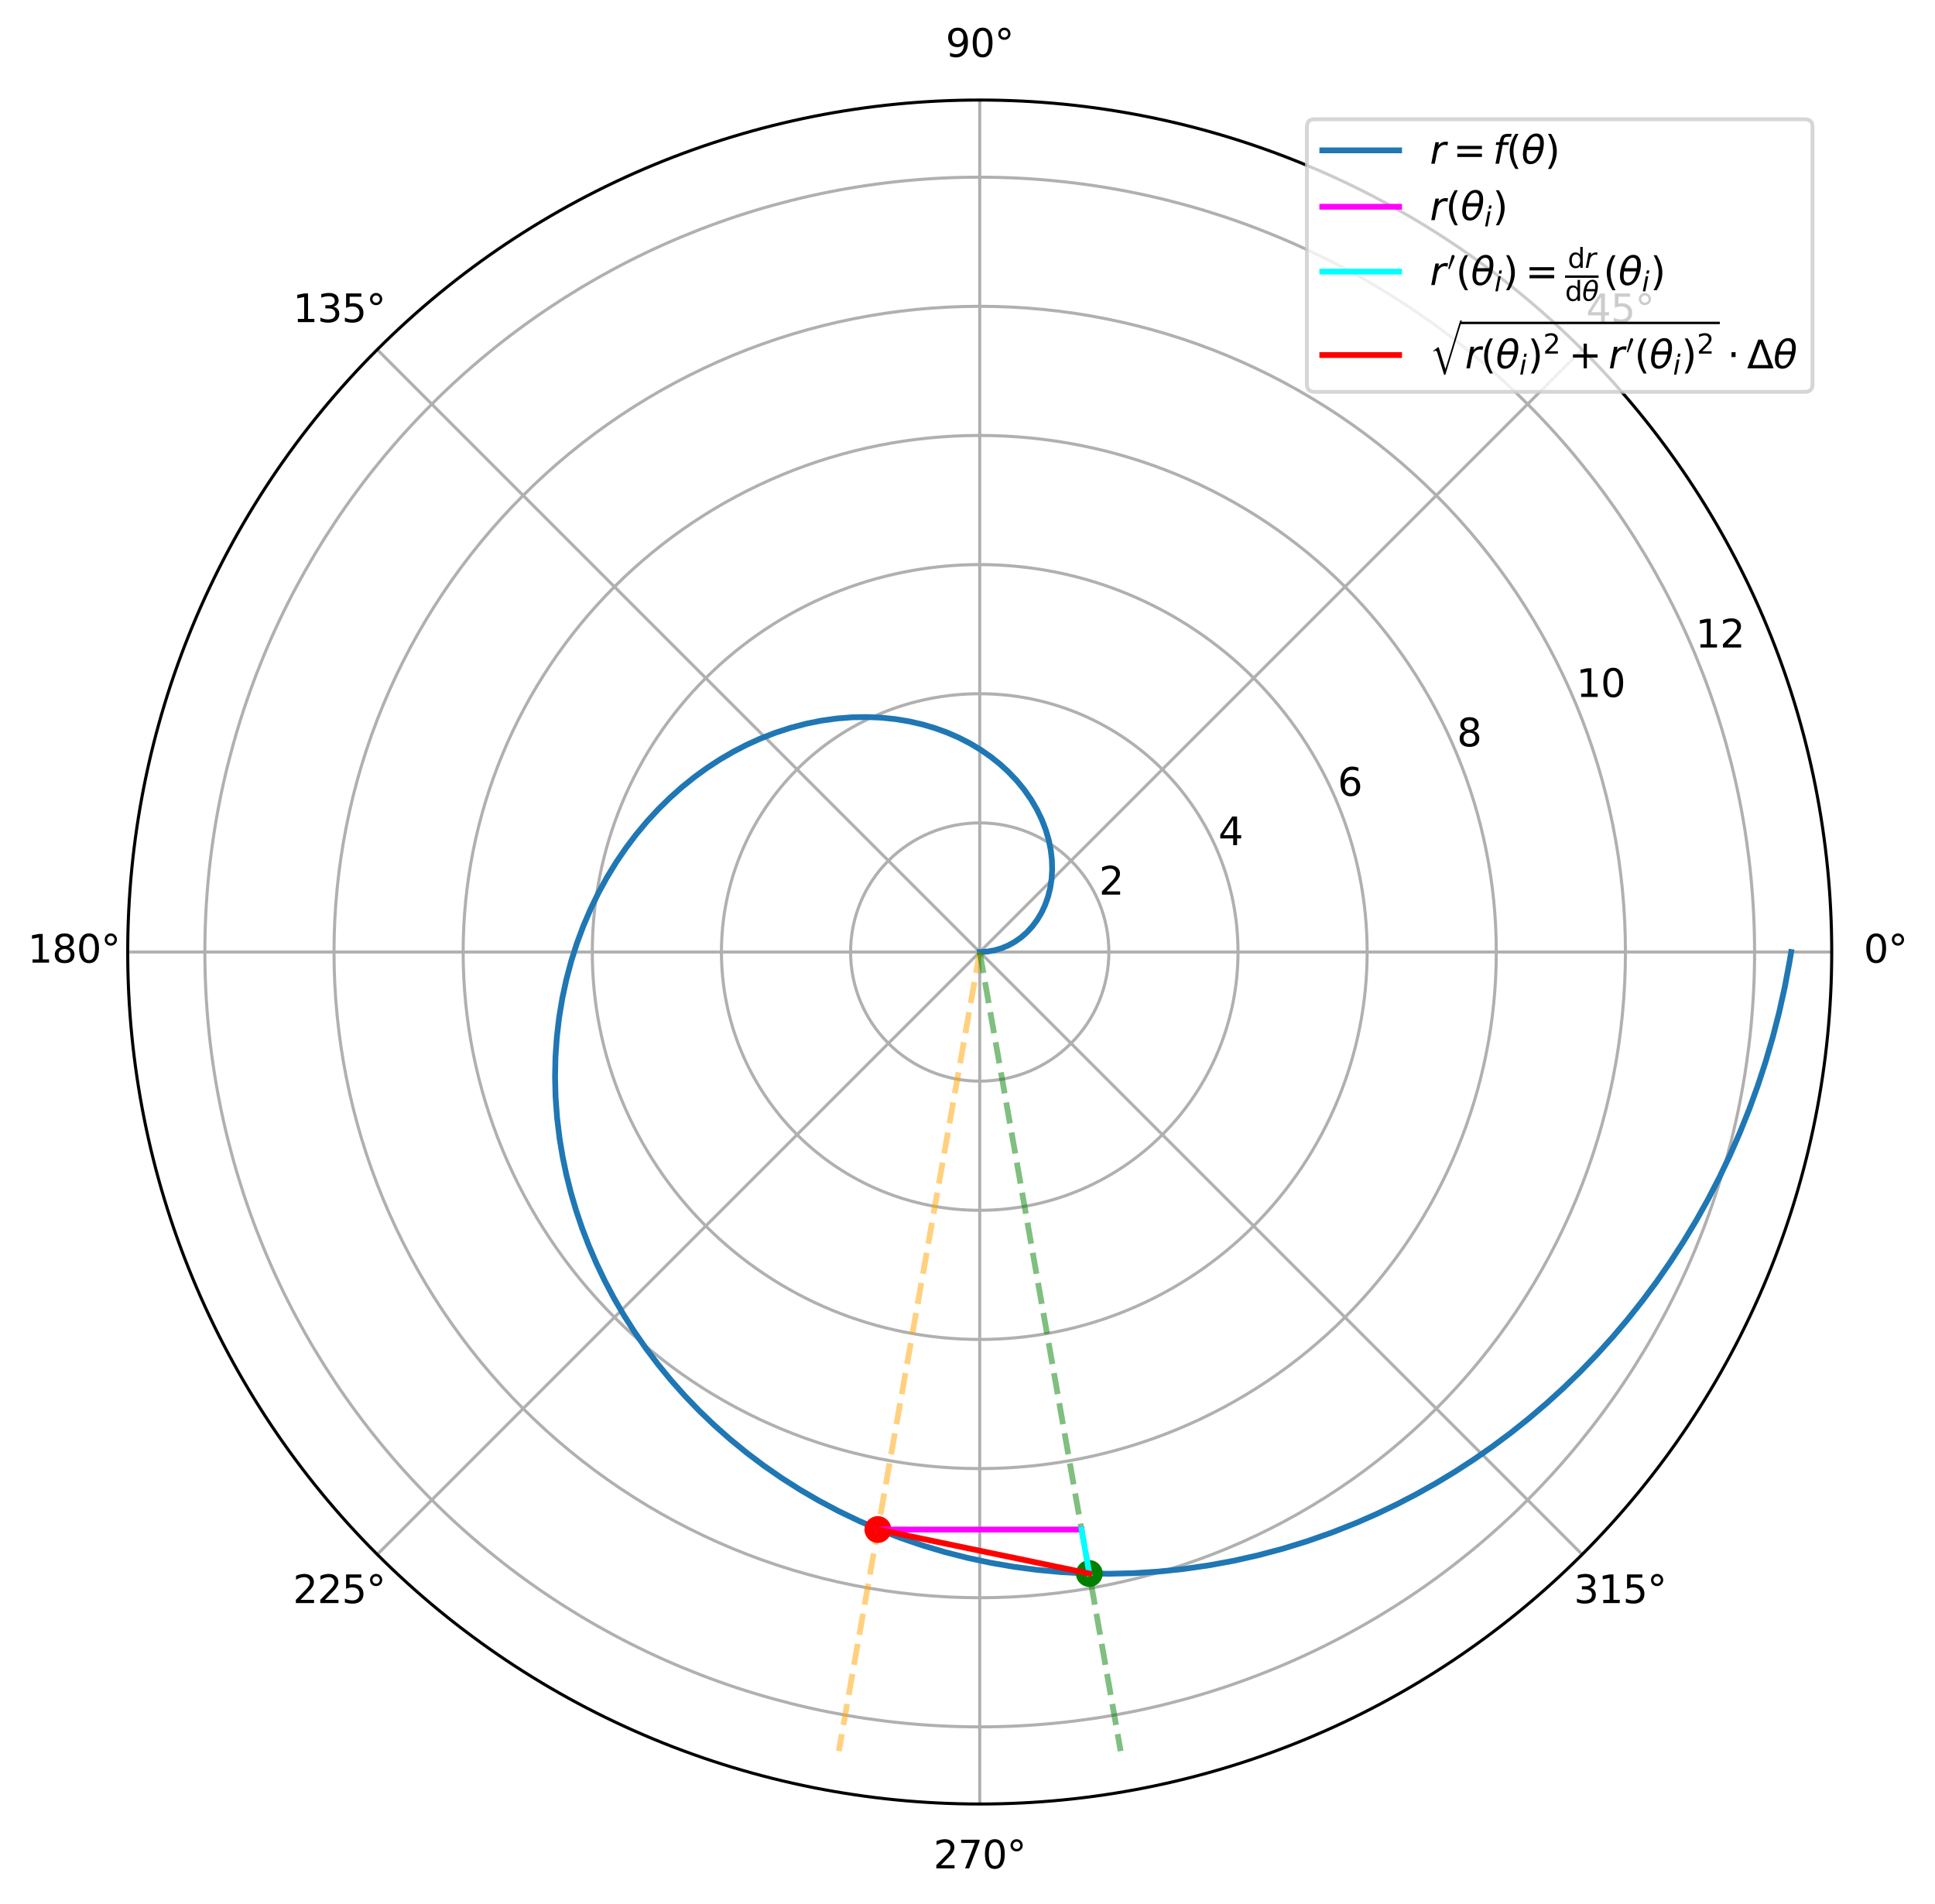 <?xml version="1.0" encoding="utf-8" standalone="no"?>
<!DOCTYPE svg PUBLIC "-//W3C//DTD SVG 1.1//EN"
  "http://www.w3.org/Graphics/SVG/1.1/DTD/svg11.dtd">
<svg xmlns:xlink="http://www.w3.org/1999/xlink" width="503.645pt" height="495.598pt" viewBox="0 0 503.645 495.598" xmlns="http://www.w3.org/2000/svg" version="1.1">
 <defs>
  <style type="text/css">*{stroke-linejoin: round; stroke-linecap: butt}</style>
 </defs>
 <g id="figure_1">
  <g id="patch_1">
   <path d="M 0 495.598 
L 503.645 495.598 
L 503.645 0 
L 0 0 
z
" style="fill: #ffffff"/>
  </g>
  <g id="axes_1">
   <g id="patch_2">
    <path d="M 476.764 247.799 
C 476.764 218.678 471.027 189.84 459.883 162.935 
C 448.739 136.031 432.404 111.583 411.812 90.991 
C 391.22 70.399 366.772 54.064 339.868 42.92 
C 312.963 31.775 284.125 26.039 255.004 26.039 
C 225.882 26.039 197.044 31.775 170.14 42.92 
C 143.235 54.064 118.788 70.399 98.196 90.991 
C 77.604 111.583 61.268 136.031 50.124 162.935 
C 38.98 189.84 33.244 218.678 33.244 247.799 
C 33.244 276.92 38.98 305.758 50.124 332.663 
C 61.268 359.567 77.604 384.015 98.196 404.607 
C 118.788 425.199 143.235 441.534 170.14 452.679 
C 197.044 463.823 225.882 469.559 255.004 469.559 
C 284.125 469.559 312.963 463.823 339.868 452.679 
C 366.772 441.534 391.22 425.199 411.812 404.607 
C 432.404 384.015 448.739 359.567 459.883 332.663 
C 471.027 305.758 476.764 276.92 476.764 247.799 
M 255.004 247.799 
C 255.004 247.799 255.004 247.799 255.004 247.799 
C 255.004 247.799 255.004 247.799 255.004 247.799 
C 255.004 247.799 255.004 247.799 255.004 247.799 
C 255.004 247.799 255.004 247.799 255.004 247.799 
C 255.004 247.799 255.004 247.799 255.004 247.799 
C 255.004 247.799 255.004 247.799 255.004 247.799 
C 255.004 247.799 255.004 247.799 255.004 247.799 
C 255.004 247.799 255.004 247.799 255.004 247.799 
C 255.004 247.799 255.004 247.799 255.004 247.799 
C 255.004 247.799 255.004 247.799 255.004 247.799 
C 255.004 247.799 255.004 247.799 255.004 247.799 
C 255.004 247.799 255.004 247.799 255.004 247.799 
C 255.004 247.799 255.004 247.799 255.004 247.799 
C 255.004 247.799 255.004 247.799 255.004 247.799 
C 255.004 247.799 255.004 247.799 255.004 247.799 
C 255.004 247.799 255.004 247.799 255.004 247.799 
M 476.764 247.799 
z
" style="fill: #ffffff"/>
   </g>
   <g id="matplotlib.axis_1">
    <g id="xtick_1">
     <g id="line2d_1">
      <path d="M 255.004 247.799 
L 476.764 247.799 
" clip-path="url(#p0e7f84c0d6)" style="fill: none; stroke: #b0b0b0; stroke-width: 0.8; stroke-linecap: square"/>
     </g>
     <g id="text_1">
      <!-- 0° -->
      <g transform="translate(485.082 250.558)scale(0.1 -0.1)">
       <defs>
        <path id="DejaVuSans-30" d="M 2034 4250 
Q 1547 4250 1301 3770 
Q 1056 3291 1056 2328 
Q 1056 1369 1301 889 
Q 1547 409 2034 409 
Q 2525 409 2770 889 
Q 3016 1369 3016 2328 
Q 3016 3291 2770 3770 
Q 2525 4250 2034 4250 
z
M 2034 4750 
Q 2819 4750 3233 4129 
Q 3647 3509 3647 2328 
Q 3647 1150 3233 529 
Q 2819 -91 2034 -91 
Q 1250 -91 836 529 
Q 422 1150 422 2328 
Q 422 3509 836 4129 
Q 1250 4750 2034 4750 
z
" transform="scale(0.016)"/>
        <path id="DejaVuSans-b0" d="M 1600 4347 
Q 1350 4347 1178 4173 
Q 1006 4000 1006 3750 
Q 1006 3503 1178 3333 
Q 1350 3163 1600 3163 
Q 1850 3163 2022 3333 
Q 2194 3503 2194 3750 
Q 2194 3997 2020 4172 
Q 1847 4347 1600 4347 
z
M 1600 4750 
Q 1800 4750 1984 4673 
Q 2169 4597 2303 4453 
Q 2447 4313 2519 4134 
Q 2591 3956 2591 3750 
Q 2591 3338 2302 3052 
Q 2013 2766 1594 2766 
Q 1172 2766 890 3047 
Q 609 3328 609 3750 
Q 609 4169 896 4459 
Q 1184 4750 1600 4750 
z
" transform="scale(0.016)"/>
       </defs>
       <use xlink:href="#DejaVuSans-30"/>
       <use xlink:href="#DejaVuSans-b0" x="63.623"/>
      </g>
     </g>
    </g>
    <g id="xtick_2">
     <g id="line2d_2">
      <path d="M 255.004 247.799 
L 411.812 90.991 
" clip-path="url(#p0e7f84c0d6)" style="fill: none; stroke: #b0b0b0; stroke-width: 0.8; stroke-linecap: square"/>
     </g>
     <g id="text_2">
      <!-- 45° -->
      <g transform="translate(412.849 83.851)scale(0.1 -0.1)">
       <defs>
        <path id="DejaVuSans-34" d="M 2419 4116 
L 825 1625 
L 2419 1625 
L 2419 4116 
z
M 2253 4666 
L 3047 4666 
L 3047 1625 
L 3713 1625 
L 3713 1100 
L 3047 1100 
L 3047 0 
L 2419 0 
L 2419 1100 
L 313 1100 
L 313 1709 
L 2253 4666 
z
" transform="scale(0.016)"/>
        <path id="DejaVuSans-35" d="M 691 4666 
L 3169 4666 
L 3169 4134 
L 1269 4134 
L 1269 2991 
Q 1406 3038 1543 3061 
Q 1681 3084 1819 3084 
Q 2600 3084 3056 2656 
Q 3513 2228 3513 1497 
Q 3513 744 3044 326 
Q 2575 -91 1722 -91 
Q 1428 -91 1123 -41 
Q 819 9 494 109 
L 494 744 
Q 775 591 1075 516 
Q 1375 441 1709 441 
Q 2250 441 2565 725 
Q 2881 1009 2881 1497 
Q 2881 1984 2565 2268 
Q 2250 2553 1709 2553 
Q 1456 2553 1204 2497 
Q 953 2441 691 2322 
L 691 4666 
z
" transform="scale(0.016)"/>
       </defs>
       <use xlink:href="#DejaVuSans-34"/>
       <use xlink:href="#DejaVuSans-35" x="63.623"/>
       <use xlink:href="#DejaVuSans-b0" x="127.246"/>
      </g>
     </g>
    </g>
    <g id="xtick_3">
     <g id="line2d_3">
      <path d="M 255.004 247.799 
L 255.004 26.039 
" clip-path="url(#p0e7f84c0d6)" style="fill: none; stroke: #b0b0b0; stroke-width: 0.8; stroke-linecap: square"/>
     </g>
     <g id="text_3">
      <!-- 90° -->
      <g transform="translate(246.141 14.798)scale(0.1 -0.1)">
       <defs>
        <path id="DejaVuSans-39" d="M 703 97 
L 703 672 
Q 941 559 1184 500 
Q 1428 441 1663 441 
Q 2288 441 2617 861 
Q 2947 1281 2994 2138 
Q 2813 1869 2534 1725 
Q 2256 1581 1919 1581 
Q 1219 1581 811 2004 
Q 403 2428 403 3163 
Q 403 3881 828 4315 
Q 1253 4750 1959 4750 
Q 2769 4750 3195 4129 
Q 3622 3509 3622 2328 
Q 3622 1225 3098 567 
Q 2575 -91 1691 -91 
Q 1453 -91 1209 -44 
Q 966 3 703 97 
z
M 1959 2075 
Q 2384 2075 2632 2365 
Q 2881 2656 2881 3163 
Q 2881 3666 2632 3958 
Q 2384 4250 1959 4250 
Q 1534 4250 1286 3958 
Q 1038 3666 1038 3163 
Q 1038 2656 1286 2365 
Q 1534 2075 1959 2075 
z
" transform="scale(0.016)"/>
       </defs>
       <use xlink:href="#DejaVuSans-39"/>
       <use xlink:href="#DejaVuSans-30" x="63.623"/>
       <use xlink:href="#DejaVuSans-b0" x="127.246"/>
      </g>
     </g>
    </g>
    <g id="xtick_4">
     <g id="line2d_4">
      <path d="M 255.004 247.799 
L 98.196 90.991 
" clip-path="url(#p0e7f84c0d6)" style="fill: none; stroke: #b0b0b0; stroke-width: 0.8; stroke-linecap: square"/>
     </g>
     <g id="text_4">
      <!-- 135° -->
      <g transform="translate(76.253 83.851)scale(0.1 -0.1)">
       <defs>
        <path id="DejaVuSans-31" d="M 794 531 
L 1825 531 
L 1825 4091 
L 703 3866 
L 703 4441 
L 1819 4666 
L 2450 4666 
L 2450 531 
L 3481 531 
L 3481 0 
L 794 0 
L 794 531 
z
" transform="scale(0.016)"/>
        <path id="DejaVuSans-33" d="M 2597 2516 
Q 3050 2419 3304 2112 
Q 3559 1806 3559 1356 
Q 3559 666 3084 287 
Q 2609 -91 1734 -91 
Q 1441 -91 1130 -33 
Q 819 25 488 141 
L 488 750 
Q 750 597 1062 519 
Q 1375 441 1716 441 
Q 2309 441 2620 675 
Q 2931 909 2931 1356 
Q 2931 1769 2642 2001 
Q 2353 2234 1838 2234 
L 1294 2234 
L 1294 2753 
L 1863 2753 
Q 2328 2753 2575 2939 
Q 2822 3125 2822 3475 
Q 2822 3834 2567 4026 
Q 2313 4219 1838 4219 
Q 1578 4219 1281 4162 
Q 984 4106 628 3988 
L 628 4550 
Q 988 4650 1302 4700 
Q 1616 4750 1894 4750 
Q 2613 4750 3031 4423 
Q 3450 4097 3450 3541 
Q 3450 3153 3228 2886 
Q 3006 2619 2597 2516 
z
" transform="scale(0.016)"/>
       </defs>
       <use xlink:href="#DejaVuSans-31"/>
       <use xlink:href="#DejaVuSans-33" x="63.623"/>
       <use xlink:href="#DejaVuSans-35" x="127.246"/>
       <use xlink:href="#DejaVuSans-b0" x="190.869"/>
      </g>
     </g>
    </g>
    <g id="xtick_5">
     <g id="line2d_5">
      <path d="M 255.004 247.799 
L 33.244 247.799 
" clip-path="url(#p0e7f84c0d6)" style="fill: none; stroke: #b0b0b0; stroke-width: 0.8; stroke-linecap: square"/>
     </g>
     <g id="text_5">
      <!-- 180° -->
      <g transform="translate(7.2 250.558)scale(0.1 -0.1)">
       <defs>
        <path id="DejaVuSans-38" d="M 2034 2216 
Q 1584 2216 1326 1975 
Q 1069 1734 1069 1313 
Q 1069 891 1326 650 
Q 1584 409 2034 409 
Q 2484 409 2743 651 
Q 3003 894 3003 1313 
Q 3003 1734 2745 1975 
Q 2488 2216 2034 2216 
z
M 1403 2484 
Q 997 2584 770 2862 
Q 544 3141 544 3541 
Q 544 4100 942 4425 
Q 1341 4750 2034 4750 
Q 2731 4750 3128 4425 
Q 3525 4100 3525 3541 
Q 3525 3141 3298 2862 
Q 3072 2584 2669 2484 
Q 3125 2378 3379 2068 
Q 3634 1759 3634 1313 
Q 3634 634 3220 271 
Q 2806 -91 2034 -91 
Q 1263 -91 848 271 
Q 434 634 434 1313 
Q 434 1759 690 2068 
Q 947 2378 1403 2484 
z
M 1172 3481 
Q 1172 3119 1398 2916 
Q 1625 2713 2034 2713 
Q 2441 2713 2670 2916 
Q 2900 3119 2900 3481 
Q 2900 3844 2670 4047 
Q 2441 4250 2034 4250 
Q 1625 4250 1398 4047 
Q 1172 3844 1172 3481 
z
" transform="scale(0.016)"/>
       </defs>
       <use xlink:href="#DejaVuSans-31"/>
       <use xlink:href="#DejaVuSans-38" x="63.623"/>
       <use xlink:href="#DejaVuSans-30" x="127.246"/>
       <use xlink:href="#DejaVuSans-b0" x="190.869"/>
      </g>
     </g>
    </g>
    <g id="xtick_6">
     <g id="line2d_6">
      <path d="M 255.004 247.799 
L 98.196 404.607 
" clip-path="url(#p0e7f84c0d6)" style="fill: none; stroke: #b0b0b0; stroke-width: 0.8; stroke-linecap: square"/>
     </g>
     <g id="text_6">
      <!-- 225° -->
      <g transform="translate(76.253 417.266)scale(0.1 -0.1)">
       <defs>
        <path id="DejaVuSans-32" d="M 1228 531 
L 3431 531 
L 3431 0 
L 469 0 
L 469 531 
Q 828 903 1448 1529 
Q 2069 2156 2228 2338 
Q 2531 2678 2651 2914 
Q 2772 3150 2772 3378 
Q 2772 3750 2511 3984 
Q 2250 4219 1831 4219 
Q 1534 4219 1204 4116 
Q 875 4013 500 3803 
L 500 4441 
Q 881 4594 1212 4672 
Q 1544 4750 1819 4750 
Q 2544 4750 2975 4387 
Q 3406 4025 3406 3419 
Q 3406 3131 3298 2873 
Q 3191 2616 2906 2266 
Q 2828 2175 2409 1742 
Q 1991 1309 1228 531 
z
" transform="scale(0.016)"/>
       </defs>
       <use xlink:href="#DejaVuSans-32"/>
       <use xlink:href="#DejaVuSans-32" x="63.623"/>
       <use xlink:href="#DejaVuSans-35" x="127.246"/>
       <use xlink:href="#DejaVuSans-b0" x="190.869"/>
      </g>
     </g>
    </g>
    <g id="xtick_7">
     <g id="line2d_7">
      <path d="M 255.004 247.799 
L 255.004 469.559 
" clip-path="url(#p0e7f84c0d6)" style="fill: none; stroke: #b0b0b0; stroke-width: 0.8; stroke-linecap: square"/>
     </g>
     <g id="text_7">
      <!-- 270° -->
      <g transform="translate(242.96 486.318)scale(0.1 -0.1)">
       <defs>
        <path id="DejaVuSans-37" d="M 525 4666 
L 3525 4666 
L 3525 4397 
L 1831 0 
L 1172 0 
L 2766 4134 
L 525 4134 
L 525 4666 
z
" transform="scale(0.016)"/>
       </defs>
       <use xlink:href="#DejaVuSans-32"/>
       <use xlink:href="#DejaVuSans-37" x="63.623"/>
       <use xlink:href="#DejaVuSans-30" x="127.246"/>
       <use xlink:href="#DejaVuSans-b0" x="190.869"/>
      </g>
     </g>
    </g>
    <g id="xtick_8">
     <g id="line2d_8">
      <path d="M 255.004 247.799 
L 411.812 404.607 
" clip-path="url(#p0e7f84c0d6)" style="fill: none; stroke: #b0b0b0; stroke-width: 0.8; stroke-linecap: square"/>
     </g>
     <g id="text_8">
      <!-- 315° -->
      <g transform="translate(409.667 417.266)scale(0.1 -0.1)">
       <use xlink:href="#DejaVuSans-33"/>
       <use xlink:href="#DejaVuSans-31" x="63.623"/>
       <use xlink:href="#DejaVuSans-35" x="127.246"/>
       <use xlink:href="#DejaVuSans-b0" x="190.869"/>
      </g>
     </g>
    </g>
   </g>
   <g id="matplotlib.axis_2">
    <g id="ytick_1">
     <g id="line2d_9">
      <path d="M 288.617 247.799 
C 288.617 243.385 287.748 239.014 286.059 234.936 
C 284.369 230.858 281.893 227.152 278.772 224.031 
C 275.651 220.909 271.945 218.433 267.867 216.744 
C 263.789 215.055 259.418 214.186 255.004 214.186 
C 250.59 214.186 246.218 215.055 242.14 216.744 
C 238.062 218.433 234.357 220.909 231.235 224.031 
C 228.114 227.152 225.638 230.858 223.949 234.936 
C 222.26 239.014 221.39 243.385 221.39 247.799 
C 221.39 252.213 222.26 256.584 223.949 260.662 
C 225.638 264.74 228.114 268.446 231.235 271.567 
C 234.357 274.689 238.062 277.165 242.14 278.854 
C 246.218 280.543 250.59 281.413 255.004 281.413 
C 259.418 281.413 263.789 280.543 267.867 278.854 
C 271.945 277.165 275.651 274.689 278.772 271.567 
C 281.893 268.446 284.369 264.74 286.059 260.662 
C 287.748 256.584 288.617 252.213 288.617 247.799 
" clip-path="url(#p0e7f84c0d6)" style="fill: none; stroke: #b0b0b0; stroke-width: 0.8; stroke-linecap: square"/>
     </g>
     <g id="text_9">
      <!-- 2 -->
      <g transform="translate(286.059 232.856)scale(0.1 -0.1)">
       <use xlink:href="#DejaVuSans-32"/>
      </g>
     </g>
    </g>
    <g id="ytick_2">
     <g id="line2d_10">
      <path d="M 322.231 247.799 
C 322.231 238.971 320.492 230.229 317.113 222.072 
C 313.735 213.916 308.783 206.505 302.54 200.262 
C 296.298 194.02 288.887 189.068 280.73 185.689 
C 272.574 182.311 263.832 180.572 255.004 180.572 
C 246.176 180.572 237.433 182.311 229.277 185.689 
C 221.121 189.068 213.71 194.02 207.467 200.262 
C 201.225 206.505 196.272 213.916 192.894 222.072 
C 189.516 230.229 187.777 238.971 187.777 247.799 
C 187.777 256.627 189.516 265.37 192.894 273.526 
C 196.272 281.682 201.225 289.093 207.467 295.336 
C 213.71 301.578 221.121 306.53 229.277 309.909 
C 237.433 313.287 246.176 315.026 255.004 315.026 
C 263.832 315.026 272.574 313.287 280.73 309.909 
C 288.887 306.53 296.298 301.578 302.54 295.336 
C 308.783 289.093 313.735 281.682 317.113 273.526 
C 320.492 265.37 322.231 256.627 322.231 247.799 
" clip-path="url(#p0e7f84c0d6)" style="fill: none; stroke: #b0b0b0; stroke-width: 0.8; stroke-linecap: square"/>
     </g>
     <g id="text_10">
      <!-- 4 -->
      <g transform="translate(317.113 219.993)scale(0.1 -0.1)">
       <use xlink:href="#DejaVuSans-34"/>
      </g>
     </g>
    </g>
    <g id="ytick_3">
     <g id="line2d_11">
      <path d="M 355.844 247.799 
C 355.844 234.557 353.236 221.443 348.168 209.209 
C 343.101 196.975 335.672 185.858 326.309 176.494 
C 316.945 167.13 305.828 159.702 293.594 154.635 
C 281.36 149.567 268.246 146.958 255.004 146.958 
C 241.761 146.958 228.648 149.567 216.414 154.635 
C 204.179 159.702 193.062 167.13 183.699 176.494 
C 174.335 185.858 166.907 196.975 161.839 209.209 
C 156.772 221.443 154.163 234.557 154.163 247.799 
C 154.163 261.041 156.772 274.155 161.839 286.389 
C 166.907 298.623 174.335 309.74 183.699 319.104 
C 193.062 328.468 204.179 335.896 216.414 340.964 
C 228.648 346.031 241.761 348.64 255.004 348.64 
C 268.246 348.64 281.36 346.031 293.594 340.964 
C 305.828 335.896 316.945 328.468 326.309 319.104 
C 335.672 309.74 343.101 298.623 348.168 286.389 
C 353.236 274.155 355.844 261.041 355.844 247.799 
" clip-path="url(#p0e7f84c0d6)" style="fill: none; stroke: #b0b0b0; stroke-width: 0.8; stroke-linecap: square"/>
     </g>
     <g id="text_11">
      <!-- 6 -->
      <g transform="translate(348.168 207.129)scale(0.1 -0.1)">
       <defs>
        <path id="DejaVuSans-36" d="M 2113 2584 
Q 1688 2584 1439 2293 
Q 1191 2003 1191 1497 
Q 1191 994 1439 701 
Q 1688 409 2113 409 
Q 2538 409 2786 701 
Q 3034 994 3034 1497 
Q 3034 2003 2786 2293 
Q 2538 2584 2113 2584 
z
M 3366 4563 
L 3366 3988 
Q 3128 4100 2886 4159 
Q 2644 4219 2406 4219 
Q 1781 4219 1451 3797 
Q 1122 3375 1075 2522 
Q 1259 2794 1537 2939 
Q 1816 3084 2150 3084 
Q 2853 3084 3261 2657 
Q 3669 2231 3669 1497 
Q 3669 778 3244 343 
Q 2819 -91 2113 -91 
Q 1303 -91 875 529 
Q 447 1150 447 2328 
Q 447 3434 972 4092 
Q 1497 4750 2381 4750 
Q 2619 4750 2861 4703 
Q 3103 4656 3366 4563 
z
" transform="scale(0.016)"/>
       </defs>
       <use xlink:href="#DejaVuSans-36"/>
      </g>
     </g>
    </g>
    <g id="ytick_4">
     <g id="line2d_12">
      <path d="M 389.458 247.799 
C 389.458 230.143 385.98 212.658 379.223 196.346 
C 372.466 180.033 362.562 165.211 350.077 152.726 
C 337.592 140.241 322.769 130.336 306.457 123.58 
C 290.145 116.823 272.66 113.345 255.004 113.345 
C 237.347 113.345 219.863 116.823 203.55 123.58 
C 187.238 130.336 172.415 140.241 159.93 152.726 
C 147.445 165.211 137.541 180.033 130.784 196.346 
C 124.028 212.658 120.55 230.143 120.55 247.799 
C 120.55 265.455 124.028 282.94 130.784 299.252 
C 137.541 315.565 147.445 330.388 159.93 342.872 
C 172.415 355.357 187.238 365.262 203.55 372.018 
C 219.863 378.775 237.347 382.253 255.004 382.253 
C 272.66 382.253 290.145 378.775 306.457 372.018 
C 322.769 365.262 337.592 355.357 350.077 342.872 
C 362.562 330.388 372.466 315.565 379.223 299.252 
C 385.98 282.94 389.458 265.455 389.458 247.799 
" clip-path="url(#p0e7f84c0d6)" style="fill: none; stroke: #b0b0b0; stroke-width: 0.8; stroke-linecap: square"/>
     </g>
     <g id="text_12">
      <!-- 8 -->
      <g transform="translate(379.223 194.266)scale(0.1 -0.1)">
       <use xlink:href="#DejaVuSans-38"/>
      </g>
     </g>
    </g>
    <g id="ytick_5">
     <g id="line2d_13">
      <path d="M 423.071 247.799 
C 423.071 225.729 418.724 203.873 410.278 183.482 
C 401.832 163.092 389.452 144.563 373.846 128.957 
C 358.239 113.351 339.711 100.971 319.32 92.525 
C 298.93 84.079 277.074 79.731 255.004 79.731 
C 232.933 79.731 211.077 84.079 190.687 92.525 
C 170.297 100.971 151.768 113.351 136.162 128.957 
C 120.556 144.563 108.176 163.092 99.73 183.482 
C 91.284 203.873 86.936 225.729 86.936 247.799 
C 86.936 269.87 91.284 291.725 99.73 312.116 
C 108.176 332.506 120.556 351.035 136.162 366.641 
C 151.768 382.247 170.297 394.627 190.687 403.073 
C 211.077 411.519 232.933 415.867 255.004 415.867 
C 277.074 415.867 298.93 411.519 319.32 403.073 
C 339.711 394.627 358.239 382.247 373.846 366.641 
C 389.452 351.035 401.832 332.506 410.278 312.116 
C 418.724 291.725 423.071 269.87 423.071 247.799 
" clip-path="url(#p0e7f84c0d6)" style="fill: none; stroke: #b0b0b0; stroke-width: 0.8; stroke-linecap: square"/>
     </g>
     <g id="text_13">
      <!-- 10 -->
      <g transform="translate(410.278 181.403)scale(0.1 -0.1)">
       <use xlink:href="#DejaVuSans-31"/>
       <use xlink:href="#DejaVuSans-30" x="63.623"/>
      </g>
     </g>
    </g>
    <g id="ytick_6">
     <g id="line2d_14">
      <path d="M 456.685 247.799 
C 456.685 221.315 451.468 195.088 441.333 170.619 
C 431.198 146.151 416.341 123.916 397.614 105.189 
C 378.886 86.462 356.652 71.605 332.184 61.47 
C 307.715 51.335 281.488 46.118 255.004 46.118 
C 228.519 46.118 202.292 51.335 177.824 61.47 
C 153.355 71.605 131.121 86.462 112.394 105.189 
C 93.666 123.916 78.81 146.151 68.675 170.619 
C 58.539 195.088 53.323 221.315 53.323 247.799 
C 53.323 274.284 58.539 300.511 68.675 324.979 
C 78.81 349.448 93.666 371.682 112.394 390.409 
C 131.121 409.137 153.355 423.993 177.824 434.128 
C 202.292 444.263 228.519 449.48 255.004 449.48 
C 281.488 449.48 307.715 444.263 332.184 434.128 
C 356.652 423.993 378.886 409.137 397.614 390.409 
C 416.341 371.682 431.198 349.448 441.333 324.979 
C 451.468 300.511 456.685 274.284 456.685 247.799 
" clip-path="url(#p0e7f84c0d6)" style="fill: none; stroke: #b0b0b0; stroke-width: 0.8; stroke-linecap: square"/>
     </g>
     <g id="text_14">
      <!-- 12 -->
      <g transform="translate(441.333 168.539)scale(0.1 -0.1)">
       <use xlink:href="#DejaVuSans-31"/>
       <use xlink:href="#DejaVuSans-32" x="63.623"/>
      </g>
     </g>
    </g>
   </g>
   <g id="line2d_15">
    <path d="M 255.004 247.799 
L 256.903 247.691 
L 258.785 247.369 
L 260.63 246.834 
L 262.42 246.091 
L 264.139 245.142 
L 265.768 243.996 
L 267.291 242.659 
L 268.691 241.139 
L 269.954 239.448 
L 271.063 237.595 
L 272.006 235.593 
L 272.768 233.455 
L 273.339 231.196 
L 273.706 228.83 
L 273.86 226.374 
L 273.792 223.845 
L 273.494 221.259 
L 272.961 218.635 
L 272.186 215.992 
L 271.167 213.348 
L 269.902 210.724 
L 268.389 208.137 
L 266.629 205.609 
L 264.624 203.159 
L 262.378 200.807 
L 260.184 198.813 
L 257.806 196.926 
L 255.252 195.158 
L 252.527 193.523 
L 249.638 192.033 
L 246.594 190.7 
L 243.403 189.536 
L 240.074 188.553 
L 236.618 187.762 
L 233.045 187.173 
L 229.369 186.795 
L 225.6 186.637 
L 221.753 186.707 
L 217.84 187.014 
L 213.876 187.563 
L 209.876 188.361 
L 205.855 189.412 
L 201.827 190.72 
L 197.81 192.289 
L 194.316 193.877 
L 190.853 195.667 
L 187.433 197.659 
L 184.065 199.853 
L 180.763 202.248 
L 177.535 204.842 
L 174.395 207.633 
L 171.353 210.619 
L 168.421 213.795 
L 165.608 217.159 
L 162.926 220.706 
L 160.386 224.429 
L 157.999 228.325 
L 155.773 232.386 
L 153.72 236.606 
L 151.849 240.977 
L 150.169 245.491 
L 148.69 250.14 
L 147.419 254.914 
L 146.365 259.805 
L 145.537 264.802 
L 144.94 269.895 
L 144.583 275.072 
L 144.47 280.323 
L 144.609 285.636 
L 145.004 290.999 
L 145.659 296.4 
L 146.432 301.049 
L 147.401 305.709 
L 148.569 310.37 
L 149.937 315.025 
L 151.506 319.664 
L 153.277 324.28 
L 155.251 328.863 
L 157.427 333.406 
L 159.805 337.898 
L 162.384 342.332 
L 165.164 346.698 
L 168.142 350.987 
L 171.317 355.191 
L 174.687 359.301 
L 178.249 363.309 
L 182 367.204 
L 185.936 370.98 
L 190.055 374.627 
L 194.351 378.137 
L 198.82 381.502 
L 203.457 384.714 
L 208.258 387.764 
L 213.215 390.646 
L 218.324 393.351 
L 223.579 395.872 
L 228.971 398.202 
L 234.495 400.334 
L 240.143 402.262 
L 245.907 403.979 
L 251.78 405.479 
L 257.753 406.757 
L 263.818 407.806 
L 269.966 408.623 
L 276.188 409.202 
L 282.475 409.538 
L 288.817 409.628 
L 295.204 409.468 
L 301.628 409.055 
L 308.076 408.385 
L 314.54 407.457 
L 321.009 406.268 
L 327.472 404.817 
L 333.919 403.102 
L 340.339 401.123 
L 346.721 398.878 
L 353.055 396.369 
L 358.287 394.076 
L 363.472 391.6 
L 368.603 388.942 
L 373.673 386.103 
L 378.676 383.083 
L 383.606 379.885 
L 388.456 376.51 
L 393.22 372.96 
L 397.893 369.237 
L 402.467 365.343 
L 406.937 361.281 
L 411.296 357.053 
L 415.539 352.663 
L 419.66 348.114 
L 423.652 343.408 
L 427.51 338.55 
L 431.229 333.544 
L 434.802 328.393 
L 438.225 323.102 
L 441.492 317.675 
L 444.598 312.116 
L 447.538 306.431 
L 450.307 300.624 
L 452.899 294.701 
L 455.312 288.667 
L 457.54 282.527 
L 459.579 276.288 
L 461.424 269.954 
L 463.073 263.533 
L 464.521 257.029 
L 465.764 250.45 
L 466.204 247.799 
L 466.204 247.799 
" clip-path="url(#p0e7f84c0d6)" style="fill: none; stroke: #1f77b4; stroke-width: 1.5; stroke-linecap: square"/>
   </g>
   <g id="line2d_16">
    <path d="M 255.004 247.799 
L 218.329 455.79 
" clip-path="url(#p0e7f84c0d6)" style="fill: none; stroke-dasharray: 5.55,2.4; stroke-dashoffset: 0; stroke: #ffa500; stroke-opacity: 0.5; stroke-width: 1.5"/>
   </g>
   <g id="line2d_17">
    <path d="M 255.004 247.799 
L 291.678 455.79 
" clip-path="url(#p0e7f84c0d6)" style="fill: none; stroke-dasharray: 5.55,2.4; stroke-dashoffset: 0; stroke: #008000; stroke-opacity: 0.5; stroke-width: 1.5"/>
   </g>
   <g id="line2d_18">
    <defs>
     <path id="m8d830e62fb" d="M 0 3 
C 0.796 3 1.559 2.684 2.121 2.121 
C 2.684 1.559 3 0.796 3 0 
C 3 -0.796 2.684 -1.559 2.121 -2.121 
C 1.559 -2.684 0.796 -3 0 -3 
C -0.796 -3 -1.559 -2.684 -2.121 -2.121 
C -2.684 -1.559 -3 -0.796 -3 0 
C -3 0.796 -2.684 1.559 -2.121 2.121 
C -1.559 2.684 -0.796 3 0 3 
z
" style="stroke: #ff0000"/>
    </defs>
    <g clip-path="url(#p0e7f84c0d6)">
     <use xlink:href="#m8d830e62fb" x="228.498" y="398.119" style="fill: #ff0000; stroke: #ff0000"/>
    </g>
   </g>
   <g id="line2d_19">
    <defs>
     <path id="m6ece736fd6" d="M 0 3 
C 0.796 3 1.559 2.684 2.121 2.121 
C 2.684 1.559 3 0.796 3 0 
C 3 -0.796 2.684 -1.559 2.121 -2.121 
C 1.559 -2.684 0.796 -3 0 -3 
C -0.796 -3 -1.559 -2.684 -2.121 -2.121 
C -2.684 -1.559 -3 -0.796 -3 0 
C -3 0.796 -2.684 1.559 -2.121 2.121 
C -1.559 2.684 -0.796 3 0 3 
z
" style="stroke: #008000"/>
    </defs>
    <g clip-path="url(#p0e7f84c0d6)">
     <use xlink:href="#m6ece736fd6" x="283.528" y="409.57" style="fill: #008000; stroke: #008000"/>
    </g>
   </g>
   <g id="line2d_20">
    <path d="M 228.498 398.119 
L 281.509 398.119 
" clip-path="url(#p0e7f84c0d6)" style="fill: none; stroke: #ff00ff; stroke-width: 1.5; stroke-linecap: square"/>
   </g>
   <g id="line2d_21">
    <path d="M 281.509 398.119 
L 283.528 409.57 
" clip-path="url(#p0e7f84c0d6)" style="fill: none; stroke: #00ffff; stroke-width: 1.5; stroke-linecap: square"/>
   </g>
   <g id="line2d_22">
    <path d="M 228.498 398.119 
L 283.528 409.57 
" clip-path="url(#p0e7f84c0d6)" style="fill: none; stroke: #ff0000; stroke-width: 1.5; stroke-linecap: square"/>
   </g>
   <g id="patch_3">
    <path d="M 476.764 247.799 
C 476.764 218.678 471.027 189.84 459.883 162.935 
C 448.739 136.031 432.404 111.583 411.812 90.991 
C 391.22 70.399 366.772 54.064 339.868 42.92 
C 312.963 31.775 284.125 26.039 255.004 26.039 
C 225.882 26.039 197.044 31.775 170.14 42.92 
C 143.235 54.064 118.788 70.399 98.196 90.991 
C 77.604 111.583 61.268 136.031 50.124 162.935 
C 38.98 189.84 33.244 218.678 33.244 247.799 
C 33.244 276.92 38.98 305.758 50.124 332.663 
C 61.268 359.567 77.604 384.015 98.196 404.607 
C 118.788 425.199 143.235 441.534 170.14 452.679 
C 197.044 463.823 225.882 469.559 255.004 469.559 
C 284.125 469.559 312.963 463.823 339.868 452.679 
C 366.772 441.534 391.22 425.199 411.812 404.607 
C 432.404 384.015 448.739 359.567 459.883 332.663 
C 471.027 305.758 476.764 276.92 476.764 247.799 
" style="fill: none; stroke: #000000; stroke-width: 0.8; stroke-linejoin: miter; stroke-linecap: square"/>
   </g>
   <g id="legend_1">
    <g id="patch_4">
     <path d="M 342.164 101.995 
L 469.764 101.995 
Q 471.764 101.995 471.764 99.995 
L 471.764 33.039 
Q 471.764 31.039 469.764 31.039 
L 342.164 31.039 
Q 340.164 31.039 340.164 33.039 
L 340.164 99.995 
Q 340.164 101.995 342.164 101.995 
z
" style="fill: #ffffff; opacity: 0.8; stroke: #cccccc; stroke-linejoin: miter"/>
    </g>
    <g id="line2d_23">
     <path d="M 344.164 39.138 
L 354.164 39.138 
L 364.164 39.138 
" style="fill: none; stroke: #1f77b4; stroke-width: 1.5; stroke-linecap: square"/>
    </g>
    <g id="text_15">
     <!-- $r=f(\theta)$ -->
     <g transform="translate(372.164 42.638)scale(0.1 -0.1)">
      <defs>
       <path id="DejaVuSans-Oblique-72" d="M 2853 2969 
Q 2766 3016 2653 3041 
Q 2541 3066 2413 3066 
Q 1953 3066 1609 2717 
Q 1266 2369 1153 1784 
L 800 0 
L 225 0 
L 909 3500 
L 1484 3500 
L 1375 2956 
Q 1603 3259 1920 3421 
Q 2238 3584 2597 3584 
Q 2691 3584 2781 3573 
Q 2872 3563 2963 3538 
L 2853 2969 
z
" transform="scale(0.016)"/>
       <path id="DejaVuSans-3d" d="M 678 2906 
L 4684 2906 
L 4684 2381 
L 678 2381 
L 678 2906 
z
M 678 1631 
L 4684 1631 
L 4684 1100 
L 678 1100 
L 678 1631 
z
" transform="scale(0.016)"/>
       <path id="DejaVuSans-Oblique-66" d="M 3059 4863 
L 2969 4384 
L 2419 4384 
Q 2106 4384 1964 4261 
Q 1822 4138 1753 3809 
L 1691 3500 
L 2638 3500 
L 2553 3053 
L 1606 3053 
L 1013 0 
L 434 0 
L 1031 3053 
L 481 3053 
L 563 3500 
L 1113 3500 
L 1159 3744 
Q 1278 4363 1576 4613 
Q 1875 4863 2516 4863 
L 3059 4863 
z
" transform="scale(0.016)"/>
       <path id="DejaVuSans-28" d="M 1984 4856 
Q 1566 4138 1362 3434 
Q 1159 2731 1159 2009 
Q 1159 1288 1364 580 
Q 1569 -128 1984 -844 
L 1484 -844 
Q 1016 -109 783 600 
Q 550 1309 550 2009 
Q 550 2706 781 3412 
Q 1013 4119 1484 4856 
L 1984 4856 
z
" transform="scale(0.016)"/>
       <path id="DejaVuSans-Oblique-3b8" d="M 2913 2219 
L 925 2219 
Q 791 1284 928 888 
Q 1100 400 1566 400 
Q 2034 400 2391 891 
Q 2703 1322 2913 2219 
z
M 3009 2750 
Q 3094 3638 2984 3950 
Q 2813 4444 2353 4444 
Q 1875 4444 1525 3956 
Q 1250 3563 1034 2750 
L 3009 2750 
z
M 2444 4913 
Q 3194 4913 3494 4250 
Q 3794 3591 3566 2422 
Q 3341 1256 2781 594 
Q 2225 -72 1475 -72 
Q 722 -72 425 594 
Q 128 1256 353 2422 
Q 581 3591 1134 4250 
Q 1691 4913 2444 4913 
z
" transform="scale(0.016)"/>
       <path id="DejaVuSans-29" d="M 513 4856 
L 1013 4856 
Q 1481 4119 1714 3412 
Q 1947 2706 1947 2009 
Q 1947 1309 1714 600 
Q 1481 -109 1013 -844 
L 513 -844 
Q 928 -128 1133 580 
Q 1338 1288 1338 2009 
Q 1338 2731 1133 3434 
Q 928 4138 513 4856 
z
" transform="scale(0.016)"/>
      </defs>
      <use xlink:href="#DejaVuSans-Oblique-72" transform="translate(0 0.234)"/>
      <use xlink:href="#DejaVuSans-3d" transform="translate(60.596 0.234)"/>
      <use xlink:href="#DejaVuSans-Oblique-66" transform="translate(163.867 0.234)"/>
      <use xlink:href="#DejaVuSans-28" transform="translate(199.072 0.234)"/>
      <use xlink:href="#DejaVuSans-Oblique-3b8" transform="translate(238.086 0.234)"/>
      <use xlink:href="#DejaVuSans-29" transform="translate(299.268 0.234)"/>
     </g>
    </g>
    <g id="line2d_24">
     <path d="M 344.164 53.816 
L 354.164 53.816 
L 364.164 53.816 
" style="fill: none; stroke: #ff00ff; stroke-width: 1.5; stroke-linecap: square"/>
    </g>
    <g id="text_16">
     <!-- $r(\theta_i)$ -->
     <g transform="translate(372.164 57.316)scale(0.1 -0.1)">
      <defs>
       <path id="DejaVuSans-Oblique-69" d="M 1172 4863 
L 1747 4863 
L 1606 4134 
L 1031 4134 
L 1172 4863 
z
M 909 3500 
L 1484 3500 
L 800 0 
L 225 0 
L 909 3500 
z
" transform="scale(0.016)"/>
      </defs>
      <use xlink:href="#DejaVuSans-Oblique-72" transform="translate(0 0.234)"/>
      <use xlink:href="#DejaVuSans-28" transform="translate(41.113 0.234)"/>
      <use xlink:href="#DejaVuSans-Oblique-3b8" transform="translate(80.127 0.234)"/>
      <use xlink:href="#DejaVuSans-Oblique-69" transform="translate(141.309 -16.172)scale(0.7)"/>
      <use xlink:href="#DejaVuSans-29" transform="translate(163.491 0.234)"/>
     </g>
    </g>
    <g id="line2d_25">
     <path d="M 344.164 70.695 
L 354.164 70.695 
L 364.164 70.695 
" style="fill: none; stroke: #00ffff; stroke-width: 1.5; stroke-linecap: square"/>
    </g>
    <g id="text_17">
     <!-- $r'(\theta_i)=\frac{\mathrm{d}r}{\mathrm{d}\theta}(\theta_i)$ -->
     <g transform="translate(372.164 74.195)scale(0.1 -0.1)">
      <defs>
       <path id="Cmsy10-30" d="M 225 347 
Q 184 359 184 409 
L 966 3316 
Q 1003 3434 1093 3506 
Q 1184 3578 1300 3578 
Q 1450 3578 1564 3479 
Q 1678 3381 1678 3231 
Q 1678 3166 1644 3084 
L 488 319 
Q 466 275 428 275 
Q 394 275 320 306 
Q 247 338 225 347 
z
" transform="scale(0.016)"/>
       <path id="DejaVuSans-64" d="M 2906 2969 
L 2906 4863 
L 3481 4863 
L 3481 0 
L 2906 0 
L 2906 525 
Q 2725 213 2448 61 
Q 2172 -91 1784 -91 
Q 1150 -91 751 415 
Q 353 922 353 1747 
Q 353 2572 751 3078 
Q 1150 3584 1784 3584 
Q 2172 3584 2448 3432 
Q 2725 3281 2906 2969 
z
M 947 1747 
Q 947 1113 1208 752 
Q 1469 391 1925 391 
Q 2381 391 2643 752 
Q 2906 1113 2906 1747 
Q 2906 2381 2643 2742 
Q 2381 3103 1925 3103 
Q 1469 3103 1208 2742 
Q 947 2381 947 1747 
z
" transform="scale(0.016)"/>
      </defs>
      <use xlink:href="#DejaVuSans-Oblique-72" transform="translate(0 0.019)"/>
      <use xlink:href="#Cmsy10-30" transform="translate(45.763 38.3)scale(0.7)"/>
      <use xlink:href="#DejaVuSans-28" transform="translate(67.741 0.019)"/>
      <use xlink:href="#DejaVuSans-Oblique-3b8" transform="translate(106.754 0.019)"/>
      <use xlink:href="#DejaVuSans-Oblique-69" transform="translate(167.936 -16.387)scale(0.7)"/>
      <use xlink:href="#DejaVuSans-29" transform="translate(190.119 0.019)"/>
      <use xlink:href="#DejaVuSans-3d" transform="translate(248.615 0.019)"/>
      <use xlink:href="#DejaVuSans-64" transform="translate(358.886 44.811)scale(0.7)"/>
      <use xlink:href="#DejaVuSans-Oblique-72" transform="translate(403.32 44.811)scale(0.7)"/>
      <use xlink:href="#DejaVuSans-64" transform="translate(351.886 -41.17)scale(0.7)"/>
      <use xlink:href="#DejaVuSans-Oblique-3b8" transform="translate(396.32 -41.17)scale(0.7)"/>
      <use xlink:href="#DejaVuSans-28" transform="translate(451.647 0.019)"/>
      <use xlink:href="#DejaVuSans-Oblique-3b8" transform="translate(490.661 0.019)"/>
      <use xlink:href="#DejaVuSans-Oblique-69" transform="translate(551.842 -16.387)scale(0.7)"/>
      <use xlink:href="#DejaVuSans-29" transform="translate(574.025 0.019)"/>
      <path d="M 351.886 18.816 
L 351.886 25.066 
L 439.147 25.066 
L 439.147 18.816 
L 351.886 18.816 
z
"/>
     </g>
    </g>
    <g id="line2d_26">
     <path d="M 344.164 92.416 
L 354.164 92.416 
L 364.164 92.416 
" style="fill: none; stroke: #ff0000; stroke-width: 1.5; stroke-linecap: square"/>
    </g>
    <g id="text_18">
     <!-- $\sqrt{r(\theta_i)^2+r'(\theta_i)^2}\cdot\Delta\theta$ -->
     <g transform="translate(372.164 95.916)scale(0.1 -0.1)">
      <defs>
       <path id="STIXSizeOneSym-Regular-221a" d="M 6970 9933 
L 3373 -1888 
L 3104 -1888 
L 1626 2918 
Q 1555 3149 1465 3251 
Q 1376 3354 1229 3354 
Q 1011 3354 794 3181 
L 717 3309 
L 1766 4115 
L 1926 4115 
L 3379 -602 
L 3405 -602 
L 6605 9933 
L 6970 9933 
z
" transform="scale(0.016)"/>
       <path id="DejaVuSans-2b" d="M 2944 4013 
L 2944 2272 
L 4684 2272 
L 4684 1741 
L 2944 1741 
L 2944 0 
L 2419 0 
L 2419 1741 
L 678 1741 
L 678 2272 
L 2419 2272 
L 2419 4013 
L 2944 4013 
z
" transform="scale(0.016)"/>
       <path id="DejaVuSans-22c5" d="M 684 2619 
L 1344 2619 
L 1344 1825 
L 684 1825 
L 684 2619 
z
" transform="scale(0.016)"/>
       <path id="DejaVuSans-394" d="M 2188 4044 
L 906 525 
L 3472 525 
L 2188 4044 
z
M 50 0 
L 1831 4666 
L 2547 4666 
L 4325 0 
L 50 0 
z
" transform="scale(0.016)"/>
      </defs>
      <use xlink:href="#STIXSizeOneSym-Regular-221a" transform="translate(0 6.156)scale(0.747)"/>
      <use xlink:href="#DejaVuSans-Oblique-72" transform="translate(91.395 0.516)"/>
      <use xlink:href="#DejaVuSans-28" transform="translate(132.508 0.516)"/>
      <use xlink:href="#DejaVuSans-Oblique-3b8" transform="translate(171.522 0.516)"/>
      <use xlink:href="#DejaVuSans-Oblique-69" transform="translate(232.704 -15.891)scale(0.7)"/>
      <use xlink:href="#DejaVuSans-29" transform="translate(254.886 0.516)"/>
      <use xlink:href="#DejaVuSans-32" transform="translate(294.857 38.797)scale(0.7)"/>
      <use xlink:href="#DejaVuSans-2b" transform="translate(361.61 0.516)"/>
      <use xlink:href="#DejaVuSans-Oblique-72" transform="translate(464.881 0.516)"/>
      <use xlink:href="#Cmsy10-30" transform="translate(510.645 38.797)scale(0.7)"/>
      <use xlink:href="#DejaVuSans-28" transform="translate(532.622 0.516)"/>
      <use xlink:href="#DejaVuSans-Oblique-3b8" transform="translate(571.636 0.516)"/>
      <use xlink:href="#DejaVuSans-Oblique-69" transform="translate(632.817 -15.891)scale(0.7)"/>
      <use xlink:href="#DejaVuSans-29" transform="translate(655 0.516)"/>
      <use xlink:href="#DejaVuSans-32" transform="translate(694.971 38.797)scale(0.7)"/>
      <use xlink:href="#DejaVuSans-22c5" transform="translate(774.224 0.547)"/>
      <use xlink:href="#DejaVuSans-394" transform="translate(825.493 0.547)"/>
      <use xlink:href="#DejaVuSans-Oblique-3b8" transform="translate(893.901 0.547)"/>
      <path d="M 78.895 115.5 
L 78.895 121.75 
L 754.741 121.75 
L 754.741 115.5 
L 78.895 115.5 
z
"/>
     </g>
    </g>
   </g>
  </g>
 </g>
 <defs>
  <clipPath id="p0e7f84c0d6">
   <path d="M 476.764 247.799 
C 476.764 218.678 471.027 189.84 459.883 162.935 
C 448.739 136.031 432.404 111.583 411.812 90.991 
C 391.22 70.399 366.772 54.064 339.868 42.92 
C 312.963 31.775 284.125 26.039 255.004 26.039 
C 225.882 26.039 197.044 31.775 170.14 42.92 
C 143.235 54.064 118.788 70.399 98.196 90.991 
C 77.604 111.583 61.268 136.031 50.124 162.935 
C 38.98 189.84 33.244 218.678 33.244 247.799 
C 33.244 276.92 38.98 305.758 50.124 332.663 
C 61.268 359.567 77.604 384.015 98.196 404.607 
C 118.788 425.199 143.235 441.534 170.14 452.679 
C 197.044 463.823 225.882 469.559 255.004 469.559 
C 284.125 469.559 312.963 463.823 339.868 452.679 
C 366.772 441.534 391.22 425.199 411.812 404.607 
C 432.404 384.015 448.739 359.567 459.883 332.663 
C 471.027 305.758 476.764 276.92 476.764 247.799 
M 255.004 247.799 
C 255.004 247.799 255.004 247.799 255.004 247.799 
C 255.004 247.799 255.004 247.799 255.004 247.799 
C 255.004 247.799 255.004 247.799 255.004 247.799 
C 255.004 247.799 255.004 247.799 255.004 247.799 
C 255.004 247.799 255.004 247.799 255.004 247.799 
C 255.004 247.799 255.004 247.799 255.004 247.799 
C 255.004 247.799 255.004 247.799 255.004 247.799 
C 255.004 247.799 255.004 247.799 255.004 247.799 
C 255.004 247.799 255.004 247.799 255.004 247.799 
C 255.004 247.799 255.004 247.799 255.004 247.799 
C 255.004 247.799 255.004 247.799 255.004 247.799 
C 255.004 247.799 255.004 247.799 255.004 247.799 
C 255.004 247.799 255.004 247.799 255.004 247.799 
C 255.004 247.799 255.004 247.799 255.004 247.799 
C 255.004 247.799 255.004 247.799 255.004 247.799 
C 255.004 247.799 255.004 247.799 255.004 247.799 
M 476.764 247.799 
z
"/>
  </clipPath>
 </defs>
</svg>

